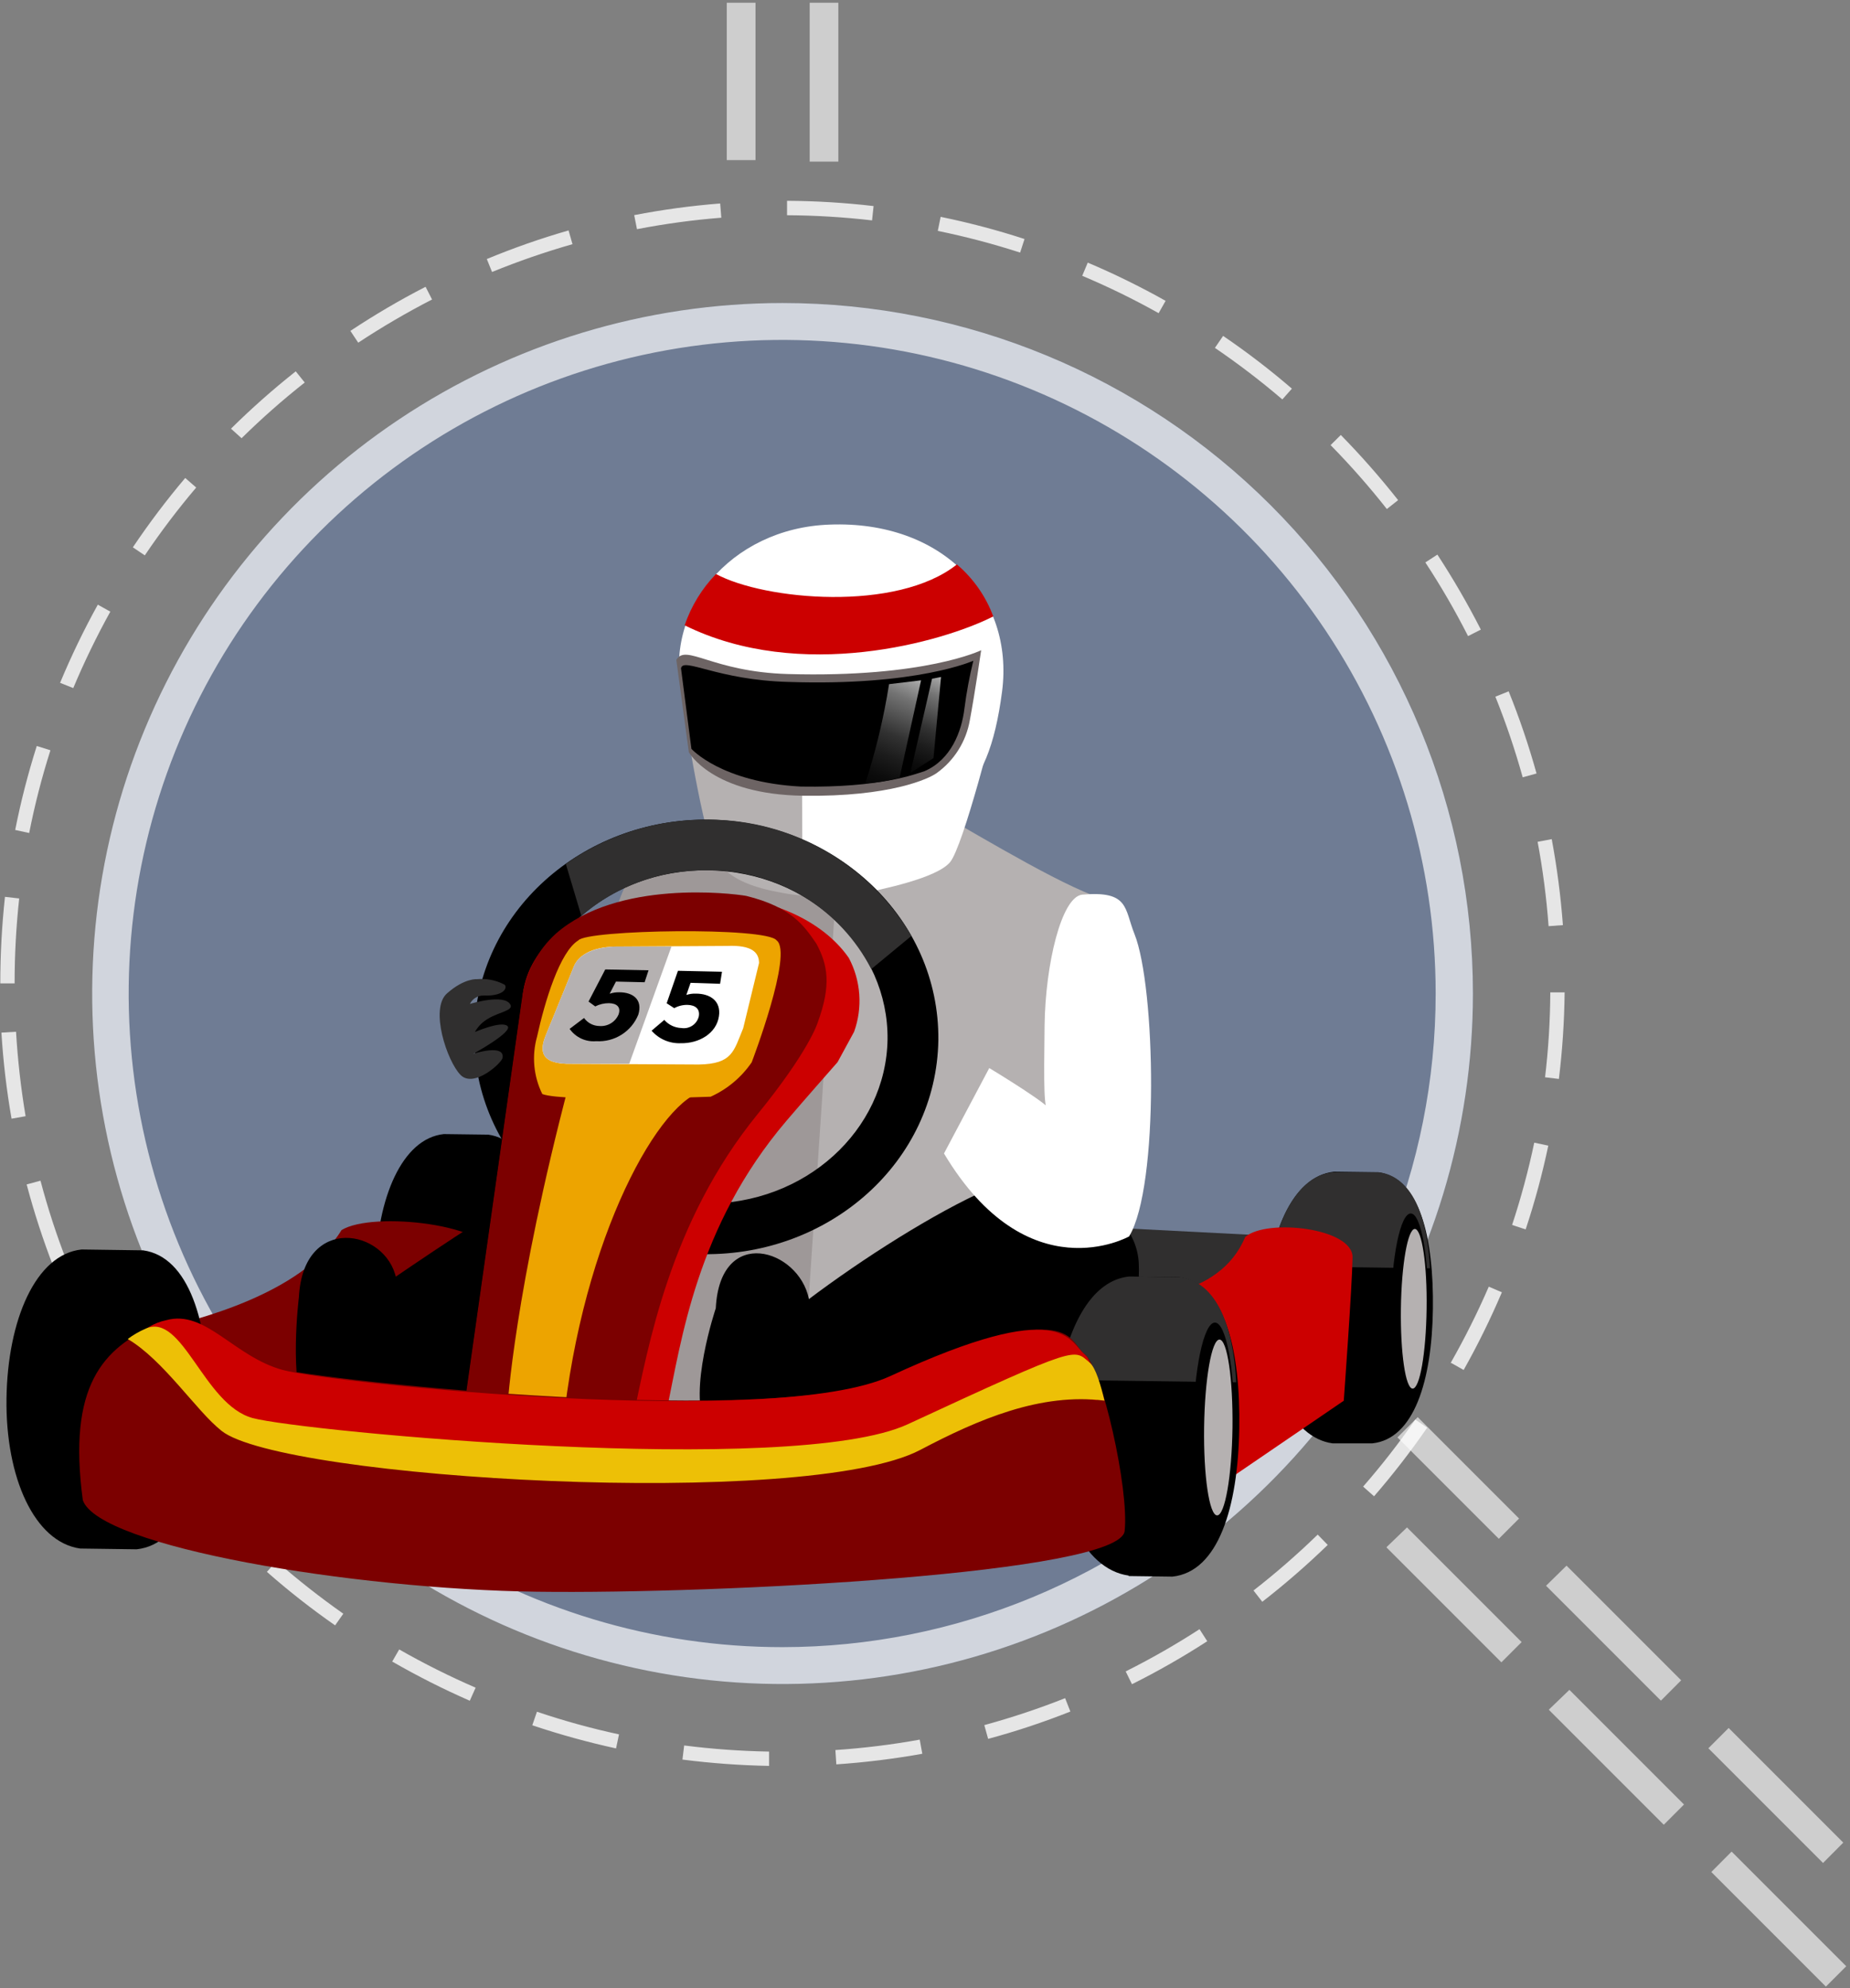 <svg width="309" height="332" viewBox="0 0 309 332" fill="none" xmlns="http://www.w3.org/2000/svg">
<rect x="0" y="0" width="309" height="332" fill="#808080" stroke="none"/>
<g style="mix-blend-mode:multiply" opacity="0.73">
<path d="M15.413 165.916C15.413 143.109 22.176 120.815 34.847 101.851C47.518 82.888 65.528 68.109 86.6 59.382C107.671 50.654 130.857 48.372 153.225 52.822C175.594 57.273 196.14 68.257 212.266 84.385C228.392 100.513 239.373 121.061 243.82 143.43C248.268 165.799 245.982 188.985 237.252 210.055C228.522 231.125 213.74 249.133 194.775 261.801C175.81 274.47 153.514 281.23 130.707 281.227C100.128 281.223 70.802 269.072 49.181 247.448C27.559 225.823 15.413 196.496 15.413 165.916Z" fill="#687A9B"/>
</g>
<path opacity="0.68" d="M130.707 50.605C107.901 50.605 85.607 57.368 66.644 70.039C47.681 82.709 32.902 100.718 24.174 121.789C15.446 142.859 13.163 166.044 17.612 188.412C22.061 210.78 33.044 231.327 49.17 247.453C65.297 263.58 85.843 274.562 108.211 279.011C130.579 283.461 153.765 281.177 174.835 272.45C195.905 263.722 213.914 248.942 226.585 229.979C239.255 211.017 246.018 188.723 246.018 165.916C246.018 135.334 233.869 106.004 212.244 84.379C190.619 62.754 161.29 50.605 130.707 50.605ZM130.707 275.068C109.116 275.081 88.007 268.69 70.048 256.704C52.09 244.718 38.09 227.675 29.819 207.731C21.547 187.787 19.377 165.839 23.581 144.661C27.785 123.483 38.176 104.028 53.439 88.757C68.701 73.485 88.15 63.083 109.326 58.866C130.501 54.65 152.451 56.807 172.399 65.067C192.348 73.326 209.399 87.317 221.396 105.268C233.392 123.219 239.795 144.325 239.795 165.916C239.795 194.854 228.304 222.608 207.848 243.076C187.392 263.544 159.645 275.051 130.707 275.068Z" fill="white"/>
<g style="mix-blend-mode:soft-light" opacity="0.8">
<path d="M113.986 293.848L114.273 291.487C118.979 292.085 123.714 292.426 128.458 292.508V294.901C123.629 294.81 118.809 294.459 114.018 293.848H113.986ZM139.515 292.253C144.245 291.935 148.954 291.355 153.62 290.513L154.05 292.875C149.299 293.725 144.506 294.317 139.69 294.646L139.531 292.253H139.515ZM88.904 288.12L89.686 285.854C94.179 287.372 98.755 288.635 103.391 289.636L102.897 291.981C98.171 290.949 93.505 289.661 88.92 288.12H88.904ZM164.405 288.088C168.984 286.838 173.491 285.336 177.904 283.589L178.781 285.822C174.293 287.605 169.707 289.129 165.044 290.386L164.405 288.088ZM65.481 277.526L66.678 275.451C70.812 277.812 75.073 279.942 79.442 281.834L78.469 284.019C74.045 282.081 69.731 279.903 65.545 277.494L65.481 277.526ZM188.02 279.121C192.257 276.999 196.375 274.645 200.353 272.069L201.646 274.079C197.591 276.704 193.394 279.101 189.073 281.259L188.02 279.121ZM44.579 262.495L46.175 260.708C49.739 263.831 53.467 266.76 57.344 269.484L55.972 271.431C52.009 268.669 48.205 265.686 44.579 262.495ZM209.368 265.607C213.11 262.694 216.689 259.578 220.09 256.273L221.766 257.996C218.3 261.359 214.651 264.528 210.836 267.49L209.368 265.607ZM26.996 243.732L28.895 242.28C31.781 246.04 34.876 249.636 38.165 253.05L36.442 254.645C33.094 251.162 29.941 247.498 26.996 243.668V243.732ZM227.701 248.231C230.802 244.67 233.705 240.941 236.397 237.062L238.375 238.418C235.631 242.397 232.67 246.222 229.504 249.875L227.701 248.279V248.231ZM13.418 221.904L15.572 220.835C17.666 225.088 19.994 229.222 22.545 233.217L20.534 234.509C17.927 230.445 15.551 226.237 13.418 221.904ZM242.285 227.633C244.641 223.496 246.772 219.235 248.667 214.868L250.853 215.809C248.966 220.248 246.835 224.578 244.47 228.781L242.38 227.601L242.285 227.633ZM4.451 197.796L6.765 197.173C7.975 201.758 9.445 206.27 11.168 210.688L8.935 211.565C7.187 207.062 5.69 202.465 4.451 197.796ZM252.56 204.561C254.047 200.054 255.283 195.467 256.262 190.823L258.607 191.318C257.612 196.05 256.349 200.721 254.826 205.311L252.56 204.561ZM0.303 172.442L2.68 172.299C2.959 177.025 3.492 181.734 4.276 186.403L1.93 186.818C1.098 182.067 0.534 177.273 0.239 172.458L0.303 172.442ZM258.065 179.925C258.624 175.212 258.917 170.471 258.942 165.725H261.335C261.283 170.558 260.963 175.383 260.378 180.181L258.001 179.893L258.065 179.925ZM0.047 164.225C0.05 159.396 0.311 154.571 0.829 149.769L3.207 150.041C2.693 154.751 2.438 159.487 2.441 164.225H0.047ZM256.82 140.579L259.181 140.132C260.065 144.881 260.688 149.675 261.048 154.492L258.655 154.668C258.306 149.936 257.693 145.227 256.82 140.563V140.579ZM4.882 139.111L2.536 138.601C3.475 133.862 4.679 129.179 6.142 124.576L8.424 125.294C6.982 129.818 5.799 134.42 4.882 139.079V139.111ZM249.768 116.343L251.986 115.449C253.796 119.932 255.351 124.513 256.645 129.171L254.331 129.809C253.06 125.239 251.536 120.744 249.768 116.343ZM10.036 114.029C11.894 109.566 13.998 105.208 16.338 100.977L18.428 102.142C16.136 106.282 14.069 110.543 12.237 114.907L10.036 114.029ZM238.072 93.925L240.083 92.617C242.724 96.659 245.148 100.84 247.342 105.142L245.204 106.227C243.058 101.996 240.677 97.889 238.072 93.925ZM22.21 91.372C24.904 87.364 27.818 83.507 30.937 79.82L32.772 81.416C29.704 85.031 26.839 88.813 24.188 92.744L22.21 91.42V91.372ZM222.244 74.332L223.952 72.64C227.335 76.093 230.531 79.726 233.525 83.522L231.642 85.006C228.707 81.279 225.57 77.715 222.244 74.332ZM40.351 73.183L38.58 71.587C42.008 68.2 45.619 65.004 49.398 62.014L50.898 63.881C47.213 66.784 43.692 69.89 40.351 73.183ZM202.938 58.073L204.294 56.094C208.287 58.811 212.122 61.752 215.782 64.902L214.187 66.705C210.583 63.622 206.812 60.74 202.89 58.073H202.938ZM58.588 55.217C62.615 52.548 66.786 50.104 71.082 47.893L72.166 50.015C67.928 52.196 63.811 54.603 59.833 57.227L58.508 55.233L58.588 55.217ZM180.76 46.058L181.685 43.856C186.135 45.742 190.476 47.873 194.689 50.239L193.524 52.297C189.389 49.982 185.127 47.899 180.76 46.058ZM81.293 43.266C85.757 41.414 90.322 39.816 94.967 38.479L95.621 40.777C91.061 42.078 86.576 43.628 82.186 45.42L81.293 43.218V43.266ZM156.635 38.559L157.114 36.214C161.85 37.182 166.527 38.418 171.123 39.915L170.389 42.181C165.875 40.72 161.283 39.511 156.635 38.559ZM105.928 35.926C110.675 35.009 115.469 34.359 120.288 33.98L120.48 36.357C115.752 36.733 111.048 37.372 106.391 38.272L105.928 35.926ZM131.457 35.926V33.533C136.288 33.559 141.114 33.852 145.913 34.411L145.658 36.804C140.943 36.258 136.203 35.971 131.457 35.943V35.926Z" fill="white"/>
</g>
<g opacity="0.61">
<path d="M285.843 312.61L289.226 309.211L308.372 328.358L304.974 331.757L285.827 312.61H285.843ZM258.719 285.486L262.133 282.199L281.28 301.345L277.897 304.728L258.751 285.581L258.719 285.486ZM231.594 258.361L235.009 255.074L254.155 274.221L250.773 277.603L231.626 258.457L231.594 258.361Z" fill="white"/>
<path d="M285.348 291.948L288.731 288.566L307.878 307.712L304.495 311.111L285.348 291.964V291.948ZM258.224 264.824L261.654 261.457L280.801 280.604L277.418 284.002L258.272 264.856L258.224 264.824ZM233.413 240.045L236.796 236.662L253.725 253.591L250.342 256.974L233.413 240.045Z" fill="white"/>
</g>
<g opacity="0.61">
<path d="M135.239 26.991V0.457H140.026V26.991H135.239Z" fill="white"/>
<path d="M121.39 26.736V0.457H126.192V26.736H121.39Z" fill="white"/>
</g>
<path d="M155.071 203.443L210.708 206.299L197.8 223.037L159.81 217.596L155.071 203.443Z" fill="#302F2F"/>
<path d="M154.928 134.723C159.124 136.893 174.856 146.61 182.579 149.529C191.402 152.896 180.808 187.137 178.574 195.561C176.34 203.986 175.734 212.522 169.32 218.074C162.906 223.627 126.798 235.131 125.681 213.974C124.564 192.817 132.797 142.27 140.6 139.637C148.402 137.004 154.928 134.723 154.928 134.723Z" fill="#B5B1B1"/>
<path d="M121.725 136.398C114.656 137.707 112.071 138.377 105.625 145.972C99.179 153.567 87.404 224.154 98.493 239.152C109.582 254.15 133.468 240.828 133.468 240.828L140.185 140.659L121.725 136.398Z" fill="#9E9898"/>
<path d="M114.034 116.263C117.959 131.995 127.389 141.01 142.898 138.936C158.406 136.862 164.98 133.814 167.373 115.481C169.416 99.717 157.465 86.889 138.574 87.607C121.916 88.181 110.556 102.142 114.034 116.263Z" fill="white"/>
<path d="M132.654 123.825C129.894 128.612 114.64 121.145 114.64 121.145C114.64 121.145 117.831 141.887 120.256 144.472C122.682 147.056 125.793 148.237 130.867 149.147C135.941 150.056 136.324 149.147 136.324 149.147L139.02 125.405L132.654 123.825Z" fill="#B5B1B1"/>
<path d="M141.27 125.341C144.253 130.095 166.4 119.453 166.4 119.453C166.4 119.453 160.927 141.376 158.661 144.009C156.396 146.641 147.636 148.476 142.61 149.481C139.773 150.064 136.839 149.977 134.042 149.226L133.93 122.533L141.27 125.341Z" fill="white"/>
<path d="M112.965 110.199L115.055 125.612C115.055 125.612 118.9 132.681 134.202 132.888C148.737 133.08 155.167 130.032 156.444 129.107C159.39 126.996 161.385 123.808 161.996 120.235C162.842 115.72 163.879 108.588 163.879 108.588C163.879 108.588 154.481 113.215 131.585 112.561C118.916 112.194 114.576 107.423 112.965 110.199Z" fill="#6D6464"/>
<path d="M159.826 94.26C149.822 102.238 127.708 100.243 119.586 95.855C117.234 98.292 115.447 101.218 114.353 104.423C133.707 113.997 157.529 107.2 165.905 102.94C164.653 99.575 162.56 96.587 159.826 94.26Z" fill="#CC0000"/>
<path d="M113.747 111.618L115.486 125.053C115.486 125.053 120.448 130.653 133.787 131.355C147.062 131.579 152.933 129.249 154.417 128.786C158.853 126.872 160.624 122.149 161.087 118.32C161.43 115.634 161.926 112.971 162.571 110.342C162.571 110.342 153.157 114.602 131.728 113.884C119.794 113.581 114.082 109.672 113.747 111.618Z" fill="black"/>
<path style="mix-blend-mode:screen" d="M153.843 113.613L150.253 129.888C148.38 130.391 146.461 130.706 144.525 130.829C146.28 125.415 147.608 119.873 148.498 114.252L153.843 113.613Z" fill="url(#paint0_linear_2753_2743)"/>
<path d="M157.177 113.055L155.917 126.601L152.056 129.074L155.678 113.342L157.177 113.055Z" fill="url(#paint1_linear_2753_2743)"/>
<path d="M79.187 172.648C79.506 152.353 97.265 136.621 118.438 136.876C139.595 137.195 156.922 153.39 156.731 173.686C156.412 193.981 138.669 209.697 117.496 209.442C96.323 209.123 78.996 192.944 79.203 172.648H79.187ZM87.644 172.76C87.468 187.87 100.599 200.746 117.576 201.001C134.537 201.209 148.019 188.684 148.243 173.574C148.418 158.448 135.287 145.572 118.326 145.333C101.349 145.125 87.883 157.634 87.644 172.76Z" fill="black"/>
<path d="M118.437 136.878C109.879 136.749 101.501 139.335 94.504 144.265L97.105 152.961C102.995 147.887 110.553 145.17 118.326 145.334C123.94 145.311 129.451 146.84 134.252 149.751C139.052 152.662 142.955 156.843 145.53 161.832L152.231 156.296C148.773 150.4 143.837 145.507 137.911 142.102C131.985 138.697 125.272 136.896 118.437 136.878Z" fill="#302F2F"/>
<path d="M230.222 195.77L222.803 195.674C215.846 196.408 211.634 206.364 211.41 218.315C211.187 230.265 215.639 240.11 222.579 241.035H229.217C236.189 240.302 239.173 230.553 239.333 218.602C239.492 206.651 237.115 196.695 230.222 195.77Z" fill="black"/>
<path d="M230.35 195.77H229.823H223.09H222.579C217.043 196.344 213.5 202.902 211.969 211.438L238.854 211.805C238.407 203.125 235.854 196.503 230.35 195.77Z" fill="#302F2F"/>
<path d="M238.519 218.602C238.407 227.394 236.924 234.558 235.2 234.558C233.477 234.558 232.185 227.378 232.312 218.602C232.44 209.826 233.908 202.646 235.631 202.646C237.354 202.646 238.647 209.795 238.519 218.602Z" fill="black"/>
<path d="M238.28 218.585C238.184 225.957 237.147 231.908 235.95 231.892C234.754 231.876 233.892 225.893 233.988 218.537C234.083 211.182 235.137 205.215 236.317 205.231C237.498 205.246 238.391 211.23 238.28 218.585Z" fill="#B5B1B1"/>
<path d="M81.548 189.482L74.129 189.387C67.172 190.121 62.96 200.077 62.737 212.028C62.513 223.978 66.965 233.823 73.905 234.748H80.543C87.516 234.014 90.499 224.266 90.659 212.315C90.818 200.364 88.489 190.408 81.548 189.482Z" fill="black"/>
<path d="M89.941 209.555C89.813 218.363 88.345 225.511 86.606 225.511C84.867 225.511 83.607 218.331 83.718 209.555C83.83 200.78 85.314 193.6 87.037 193.6C88.76 193.6 90.053 200.827 89.941 209.555Z" fill="black"/>
<path d="M89.702 209.554C89.59 216.91 88.553 222.861 87.372 222.845C86.192 222.829 85.298 216.862 85.394 209.49C85.49 202.119 86.543 196.183 87.723 196.199C88.904 196.215 89.813 202.199 89.702 209.554Z" fill="#B5B1B1"/>
<path d="M198.12 251.884L224.446 233.918C224.446 233.918 225.835 214.931 225.914 209.985C225.994 205.039 211.554 203.459 207.98 206.57C203.608 217.085 190.126 216.527 186.6 217.899C183.074 219.271 198.12 251.884 198.12 251.884Z" fill="#CC0000"/>
<path d="M42.027 254.646L77.464 238.467C77.464 238.467 81.246 214.884 81.884 209.747C82.522 204.609 62.338 202.152 57.041 205.423C50.324 216.432 31.783 220.596 26.725 221.905C21.668 223.213 42.027 254.646 42.027 254.646Z" fill="#7C0000"/>
<path d="M174.202 195.944C164.326 195.816 131.984 217.229 121.964 228.366C126.001 234.062 127.548 241.832 138.254 241.274C148.961 240.715 191.498 237.045 190.206 210.958C189.679 200.396 174.202 195.944 174.202 195.944Z" fill="black"/>
<path d="M119.555 218.474C120.257 204.529 133.388 208.549 135.095 216.878C136.803 225.207 142.929 229.914 137.744 236.663C132.558 243.412 120.895 243.923 117.879 238.163C114.864 232.403 119.555 218.474 119.555 218.474Z" fill="black"/>
<path d="M104.476 192.194C96.02 192.082 71.831 209.378 55.461 220.435C58.907 226.115 63.311 239.917 72.486 239.327C81.66 238.736 113.683 214.627 113.842 203.235C113.986 192.673 104.476 192.194 104.476 192.194Z" fill="black"/>
<path d="M49.924 216.639C50.627 202.694 64.492 205.183 66.183 213.527C67.874 221.872 70.475 227.887 65.306 234.652C60.136 241.418 54.137 242.199 51.153 236.455C48.169 230.711 49.924 216.639 49.924 216.639Z" fill="black"/>
<path d="M23.917 208.804L13.626 208.66C5.967 209.474 1.26 220.435 1.085 233.583C0.909 246.73 5.744 257.516 13.386 258.601L22.816 258.729C30.475 257.915 34.559 247.193 34.735 234.045C34.91 220.898 31.544 209.873 23.917 208.804Z" fill="black"/>
<path d="M32.182 233.983C32.054 243.668 30.411 251.534 28.528 251.534C26.645 251.534 25.209 243.556 25.337 233.983C25.465 224.409 27.108 216.432 28.991 216.432C30.874 216.432 32.373 224.298 32.182 233.983Z" fill="black"/>
<path d="M31.927 235.658C31.815 243.764 30.666 250.321 29.358 250.29C28.049 250.258 27.076 243.7 27.188 235.594C27.3 227.489 28.448 220.931 29.757 220.947C31.065 220.963 32.038 227.553 31.927 235.658Z" fill="#9E9898"/>
<path d="M196.923 213.287L188.754 213.176C181.095 213.99 176.388 224.951 176.213 238.114C176.037 251.278 180.872 262.048 188.514 263.117V263.196L195.822 263.292C203.497 262.478 206.768 251.74 206.991 238.593C207.214 225.446 204.566 214.309 196.923 213.287Z" fill="black"/>
<path d="M197.114 213.287H196.54L189.121 213.176H188.562C182.467 213.83 178.558 221.026 176.883 230.44L206.48 230.839C206.002 221.393 203.178 214.101 197.114 213.287Z" fill="#302F2F"/>
<path d="M206.114 238.418C205.986 248.119 204.359 255.969 202.46 255.969C200.561 255.969 199.141 248.071 199.269 238.418C199.396 228.765 201.04 220.867 202.923 220.867C204.805 220.867 206.289 228.733 206.114 238.418Z" fill="black"/>
<path d="M205.858 238.418C205.746 246.524 204.597 253.081 203.289 253.065C201.981 253.049 201.007 246.46 201.119 238.354C201.231 230.249 202.38 223.691 203.688 223.707C204.996 223.723 205.954 230.313 205.858 238.418Z" fill="#B5B1B1"/>
<path d="M141.781 159.98C138.015 154.539 129.878 149.529 116.683 149.369C105.785 149.21 96.483 152.178 92.829 156.438C91.236 157.661 89.918 159.204 88.958 160.969C87.999 162.733 87.421 164.679 87.26 166.681L77.049 238.896C76.634 243.475 78.262 233.918 82.984 235.912L94.457 240.3C100.009 242.646 109.614 242.247 112.183 238.082H110.747L111.321 235.673C113.827 223.866 116.284 204.879 131.362 187.168C134.904 183.02 137.744 179.845 139.898 177.371L142.658 172.298C143.377 170.296 143.67 168.167 143.519 166.046C143.368 163.925 142.776 161.859 141.781 159.98Z" fill="#CC0000"/>
<path d="M92.845 155.912C89.891 158.604 87.929 162.213 87.276 166.156L77.049 238.37C76.618 242.95 91.888 238.801 91.888 238.801C97.041 239.455 105.753 236.695 105.753 236.695C108.274 224.904 111.832 204.162 126.495 186.116C135.191 175.442 136.563 170.799 136.563 170.799C138.877 164.512 138.27 161.13 136.356 157.587C134.361 154.7 132.303 151.492 124.628 149.61C122.187 149.179 103.168 146.881 92.845 155.912Z" fill="#7C0000"/>
<path d="M90.579 182.702C89.113 179.729 88.8 176.319 89.701 173.129C90.994 167.241 93.499 158.944 96.594 157.045C97.966 155.258 128.074 154.748 129.718 157.045C132.542 159.152 125.553 177.405 125.553 177.405C123.836 179.912 121.463 181.899 118.693 183.149C118.693 183.149 94.217 184.09 90.579 182.702Z" fill="#EDA400"/>
<path d="M124.134 171.707C122.538 175.568 122.347 177.658 116.746 177.77L95.525 177.658C90.228 177.77 90.085 175.504 91.17 172.872L95.861 161.368C96.563 159.645 98.701 158.177 102.674 158.081L121.469 157.969C125.618 157.794 126.767 159.07 126.782 160.809L124.134 171.707Z" fill="white"/>
<path d="M95.861 161.353L91.17 172.857C90.085 175.506 90.228 177.772 95.525 177.644H105.099L112.151 158.066H102.705C98.701 158.242 96.563 159.63 95.861 161.353Z" fill="#B5B1B1"/>
<path d="M97.552 170C97.844 170.41 98.229 170.746 98.675 170.978C99.122 171.211 99.617 171.335 100.121 171.34C100.786 171.395 101.452 171.24 102.024 170.896C102.597 170.553 103.047 170.038 103.312 169.426C103.743 168.213 103.072 167.559 101.716 167.527C100.918 167.521 100.13 167.707 99.419 168.069L98.302 167.256L101.094 161.895L108.322 162.038L107.668 164.033L102.881 163.921L101.828 165.947C102.343 165.78 102.882 165.699 103.424 165.708C105.737 165.708 107.38 166.921 106.615 169.442C106.055 170.825 105.075 171.998 103.812 172.794C102.549 173.59 101.068 173.969 99.578 173.877C98.723 173.953 97.864 173.802 97.085 173.441C96.307 173.08 95.637 172.52 95.143 171.819L97.552 170Z" fill="black"/>
<path d="M110.955 170.32C111.312 170.73 111.751 171.061 112.242 171.295C112.733 171.528 113.267 171.658 113.811 171.677C114.449 171.779 115.102 171.637 115.64 171.279C116.179 170.922 116.562 170.374 116.715 169.746C116.954 168.501 116.156 167.847 114.848 167.815C114.069 167.797 113.298 167.984 112.614 168.358L111.353 167.544L113.236 162.119L120.592 162.279L120.273 164.289L115.342 164.13L114.64 166.156C115.155 165.987 115.695 165.911 116.236 165.933C118.597 165.933 120.464 167.145 120.081 169.714C119.65 172.602 116.73 174.277 113.699 174.213C112.783 174.251 111.87 174.083 111.028 173.721C110.186 173.36 109.436 172.814 108.833 172.123L110.955 170.32Z" fill="black"/>
<path d="M118.533 182.126C111.529 181.711 98.238 203.809 94.329 235.433C84.245 235.433 84.755 235.018 84.755 235.018C84.755 235.018 85.888 215.712 95.111 180.77L118.533 182.126Z" fill="#EDA400"/>
<path d="M26.231 221.169C17.152 225.094 11.28 231.461 13.833 250.527C16.514 258.314 58.892 265.398 89.654 265.813C120.416 266.228 187.063 262.717 187.844 255.681C188.626 248.645 183.999 228.349 181.223 226.195C178.447 224.041 179.484 216.351 149.743 229.801C130.037 238.688 54.009 230.631 45.585 228.397C37.16 226.163 32.565 218.377 26.231 221.169Z" fill="#7C0000"/>
<path d="M148.737 229.786C129.511 238.69 55.381 230.999 47.228 228.781C39.075 226.563 34.336 218.649 27.762 220.468C25.687 220.905 23.821 222.03 22.465 223.66C28.4 227.138 31.91 234.828 36.203 238.195C46.334 246.253 134.632 249.539 153.731 239.503C162.687 234.487 173.022 232.495 183.201 233.823C182.403 229.451 182.292 227.106 181.223 226.244C178.526 224.058 177.776 216.336 148.737 229.786Z" fill="#CC0000"/>
<path d="M151.625 237.844C132.399 246.747 50.355 239.041 42.186 236.807C34.017 234.573 30.523 219.128 24.348 221.872C23.277 222.33 22.264 222.914 21.332 223.612C27.267 227.09 32.724 235.53 37 238.945C47.132 247.018 134.601 252.14 153.699 242.136C163.48 236.982 173.819 232.563 184.478 233.903C183.871 231.382 183.026 228.366 181.973 227.521C179.26 225.303 180.648 224.393 151.625 237.844Z" fill="#EDC006"/>
<path d="M180.76 149.403C188.61 148.716 187.78 151.716 189.488 155.976C193.014 164.768 193.652 198.083 188.594 206.476C188.594 206.476 171.681 216.049 157.672 192.626L165.235 178.362C165.235 178.362 177.058 185.494 175.176 185.494C174.33 185.494 174.346 181.489 174.474 171.278C174.601 161.066 177.282 149.77 180.76 149.403Z" fill="white"/>
<path d="M79.666 163.522C81.21 163.373 82.765 163.667 84.149 164.368C84.835 164.639 84.564 166.394 80.782 166.25C80.305 166.24 79.835 166.366 79.427 166.615C79.02 166.864 78.693 167.225 78.485 167.655C78.485 167.655 84.293 165.852 85.266 167.798C85.745 168.771 83.272 169.043 81.564 170.096C80.621 170.624 79.843 171.402 79.315 172.346C79.315 172.346 83.798 170.399 84.771 171.356C85.745 172.314 79.043 175.983 79.043 175.983C79.043 175.983 84.341 174.244 83.942 176.669C83.798 177.515 79.155 181.775 76.921 179.51C74.688 177.244 71.736 168.484 74.656 165.899C77.575 163.315 79.666 163.522 79.666 163.522Z" fill="#302F2F"/>
<defs>
<linearGradient id="paint0_linear_2753_2743" x1="158.876" y1="100.472" x2="130.186" y2="165.766" gradientUnits="userSpaceOnUse">
<stop offset="0.14" stop-color="white"/>
<stop offset="0.18" stop-color="#CCCCCC"/>
<stop offset="0.21" stop-color="#9D9D9D"/>
<stop offset="0.25" stop-color="#737373"/>
<stop offset="0.3" stop-color="#4F4F4F"/>
<stop offset="0.34" stop-color="#323232"/>
<stop offset="0.39" stop-color="#1C1C1C"/>
<stop offset="0.44" stop-color="#0C0C0C"/>
<stop offset="0.49" stop-color="#030303"/>
<stop offset="0.57"/>
<stop offset="0.61" stop-color="#040404"/>
<stop offset="0.65" stop-color="#111111"/>
<stop offset="0.69" stop-color="#252525"/>
<stop offset="0.73" stop-color="#434343"/>
<stop offset="0.78" stop-color="#686868"/>
<stop offset="0.82" stop-color="#969696"/>
<stop offset="0.86" stop-color="#CBCBCB"/>
<stop offset="0.9" stop-color="white"/>
</linearGradient>
<linearGradient id="paint1_linear_2753_2743" x1="163.411" y1="102.639" x2="138.818" y2="158.621" gradientUnits="userSpaceOnUse">
<stop offset="0.14" stop-color="white"/>
<stop offset="0.18" stop-color="#CCCCCC"/>
<stop offset="0.21" stop-color="#9D9D9D"/>
<stop offset="0.25" stop-color="#737373"/>
<stop offset="0.3" stop-color="#4F4F4F"/>
<stop offset="0.34" stop-color="#323232"/>
<stop offset="0.39" stop-color="#1C1C1C"/>
<stop offset="0.44" stop-color="#0C0C0C"/>
<stop offset="0.49" stop-color="#030303"/>
<stop offset="0.57"/>
<stop offset="0.61" stop-color="#040404"/>
<stop offset="0.65" stop-color="#111111"/>
<stop offset="0.69" stop-color="#252525"/>
<stop offset="0.73" stop-color="#434343"/>
<stop offset="0.78" stop-color="#686868"/>
<stop offset="0.82" stop-color="#969696"/>
<stop offset="0.86" stop-color="#CBCBCB"/>
<stop offset="0.9" stop-color="white"/>
</linearGradient>
</defs>
</svg>
